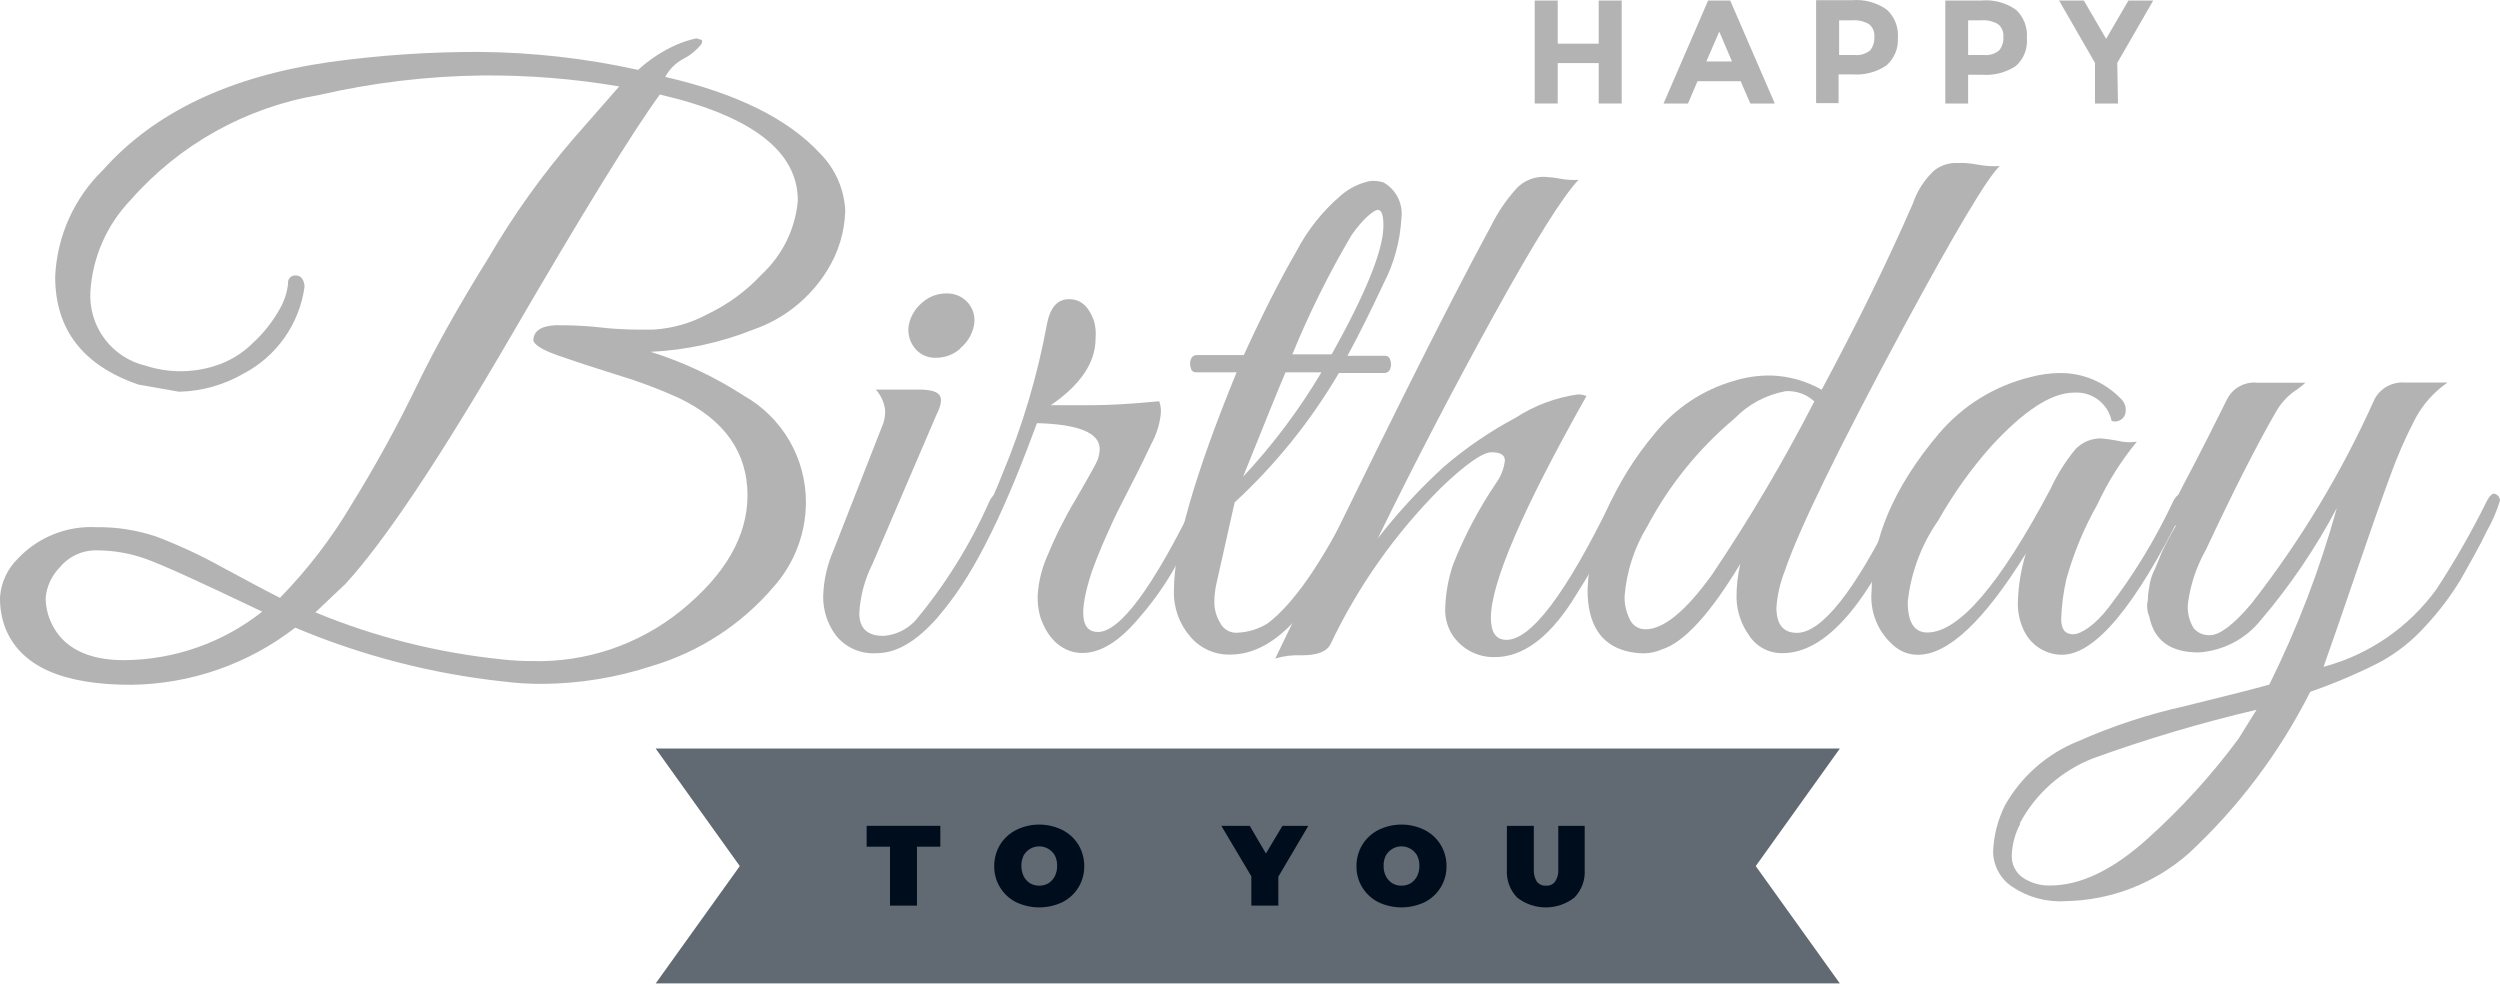 <svg width="122" height="48" viewBox="0 0 122 48" fill="none" xmlns="http://www.w3.org/2000/svg">
<path d="M39.329 24.526C39.322 26.039 38.764 27.498 37.759 28.63C36.196 30.466 34.134 31.809 31.823 32.497C30.093 33.066 28.286 33.361 26.465 33.374C25.838 33.376 25.211 33.338 24.588 33.26C21.085 32.884 17.655 31.998 14.408 30.629C12.114 32.406 9.303 33.385 6.402 33.418C3.088 33.418 1.027 32.541 0.264 30.664C0.078 30.174 -0.011 29.653 0.001 29.13C0.054 28.418 0.366 27.75 0.878 27.253C1.367 26.736 1.964 26.331 2.626 26.068C3.287 25.804 3.999 25.688 4.71 25.727C5.699 25.714 6.683 25.868 7.621 26.183C8.725 26.602 9.798 27.101 10.83 27.674C12.111 28.367 13.049 28.867 13.663 29.174C15.012 27.794 16.189 26.258 17.17 24.596C18.32 22.737 19.373 20.82 20.327 18.853C21.233 16.976 22.402 14.889 23.834 12.592C25.049 10.504 26.455 8.535 28.035 6.708L30.218 4.218C28.017 3.844 25.787 3.665 23.554 3.683C20.861 3.713 18.18 4.034 15.557 4.639C11.995 5.241 8.749 7.052 6.367 9.768C5.212 10.974 4.519 12.548 4.412 14.214C4.36 15.044 4.604 15.867 5.102 16.533C5.6 17.2 6.319 17.668 7.13 17.853C8.225 18.204 9.402 18.204 10.497 17.853C11.2 17.633 11.838 17.244 12.356 16.722C12.879 16.241 13.32 15.678 13.663 15.056C13.876 14.684 14.011 14.272 14.057 13.846C14.049 13.793 14.053 13.738 14.069 13.686C14.085 13.635 14.113 13.588 14.15 13.549C14.188 13.509 14.233 13.48 14.284 13.461C14.335 13.443 14.389 13.436 14.443 13.443C14.697 13.443 14.838 13.653 14.864 13.986C14.741 14.882 14.406 15.736 13.886 16.476C13.365 17.216 12.676 17.82 11.874 18.239C10.918 18.79 9.838 19.092 8.735 19.116L6.744 18.765C4.043 17.83 2.693 16.076 2.693 13.504C2.778 11.534 3.612 9.671 5.026 8.295C7.522 5.489 11.196 3.736 16.048 3.034C18.48 2.695 20.932 2.528 23.387 2.534C25.995 2.553 28.593 2.847 31.139 3.411C31.693 2.902 32.327 2.487 33.015 2.183C33.318 2.052 33.632 1.95 33.953 1.877C34.013 1.87 34.072 1.885 34.12 1.92C34.278 1.92 34.304 1.999 34.217 2.166C33.978 2.462 33.679 2.704 33.34 2.876C32.968 3.076 32.663 3.381 32.463 3.753C35.941 4.554 38.461 5.799 40.021 7.489C40.767 8.241 41.205 9.245 41.249 10.303C41.216 11.325 40.914 12.321 40.372 13.188C39.54 14.539 38.267 15.562 36.768 16.082C35.169 16.721 33.473 17.088 31.753 17.169C33.363 17.675 34.897 18.397 36.312 19.317C37.232 19.839 37.997 20.597 38.527 21.513C39.057 22.428 39.334 23.468 39.329 24.526ZM12.795 29.849C9.813 28.419 7.919 27.56 7.13 27.279C6.376 27.006 5.582 26.864 4.78 26.859C4.427 26.843 4.076 26.909 3.754 27.052C3.431 27.195 3.146 27.411 2.921 27.683C2.523 28.084 2.278 28.611 2.228 29.174C2.23 29.621 2.335 30.062 2.535 30.462C3.096 31.611 4.289 32.216 6.043 32.216C8.495 32.203 10.871 31.37 12.795 29.849ZM25.948 32.26C28.589 32.336 31.17 31.465 33.226 29.805C35.389 28.051 36.473 26.175 36.479 24.175C36.479 22.088 35.365 20.501 33.147 19.431C32.171 18.986 31.166 18.608 30.139 18.3C28.955 17.932 28 17.616 27.272 17.362C26.544 17.108 26.123 16.871 26.027 16.634C26.027 16.155 26.395 15.901 27.131 15.871C27.622 15.871 28.359 15.871 29.359 15.985C30.358 16.099 31.209 16.091 31.919 16.082C32.841 16.022 33.739 15.761 34.55 15.319C35.541 14.845 36.434 14.188 37.18 13.381C38.191 12.442 38.816 11.16 38.934 9.786C38.934 7.383 36.689 5.659 32.2 4.612C30.843 6.477 28.418 10.414 24.922 16.424C21.426 22.433 18.734 26.461 16.846 28.507L15.39 29.884C18.308 31.09 21.386 31.864 24.527 32.181C24.993 32.233 25.461 32.26 25.93 32.26H25.948Z" fill="#B3B3B3"/>
<path d="M43.117 31.032C43.701 30.989 44.248 30.729 44.651 30.305C46.117 28.556 47.33 26.611 48.255 24.526C48.431 24.14 48.606 24.026 48.79 24.175C48.841 24.25 48.866 24.339 48.86 24.43C48.806 24.737 48.702 25.033 48.553 25.306C48.352 25.754 48.167 26.183 48.001 26.508C47.834 26.832 47.519 27.446 47.045 28.262C46.673 28.917 46.245 29.539 45.765 30.12C44.713 31.322 43.73 31.874 42.792 31.874C42.411 31.904 42.029 31.84 41.678 31.687C41.328 31.534 41.021 31.297 40.784 30.997C40.383 30.454 40.168 29.796 40.17 29.121C40.19 28.345 40.36 27.579 40.67 26.867L43.117 20.624C43.175 20.425 43.202 20.218 43.196 20.01C43.148 19.639 42.989 19.29 42.74 19.011H44.844C45.432 19.011 45.774 19.116 45.879 19.335C45.984 19.554 45.879 19.887 45.651 20.352L42.582 27.508C42.203 28.258 41.982 29.079 41.933 29.919C41.933 30.664 42.328 31.032 43.117 31.032ZM46.87 17.003C46.546 17.297 46.124 17.46 45.686 17.459C45.49 17.468 45.294 17.432 45.115 17.353C44.935 17.274 44.776 17.154 44.651 17.003C44.525 16.849 44.432 16.671 44.379 16.479C44.326 16.287 44.314 16.086 44.344 15.889C44.424 15.453 44.653 15.059 44.993 14.775C45.319 14.479 45.745 14.316 46.186 14.319C46.384 14.313 46.581 14.35 46.763 14.429C46.945 14.508 47.107 14.626 47.238 14.775C47.368 14.927 47.462 15.105 47.512 15.299C47.562 15.492 47.567 15.694 47.527 15.889C47.442 16.32 47.209 16.707 46.87 16.985V17.003Z" fill="#B3B3B3"/>
<path d="M53.464 16.52C53.464 17.689 52.736 18.774 51.28 19.773C51.797 19.773 52.473 19.773 53.332 19.773C54.191 19.773 55.27 19.703 56.568 19.581C56.64 19.777 56.667 19.986 56.647 20.194C56.591 20.711 56.433 21.212 56.182 21.667C55.875 22.316 55.603 22.878 55.358 23.351C55.112 23.825 54.893 24.272 54.674 24.693C54.454 25.113 54.218 25.631 53.946 26.245C53.674 26.858 53.455 27.42 53.271 27.928C52.639 29.866 52.736 30.84 53.578 30.84C54.653 30.84 56.237 28.706 58.33 24.438C58.506 24.114 58.655 23.982 58.769 24.061C58.82 24.088 58.864 24.128 58.895 24.177C58.926 24.227 58.943 24.284 58.944 24.342C58.828 24.759 58.66 25.16 58.444 25.534C58.111 26.21 57.751 26.902 57.374 27.621C56.877 28.509 56.289 29.344 55.621 30.112C54.647 31.287 53.718 31.865 52.823 31.865C51.929 31.865 51.14 31.269 50.754 30.068C50.663 29.731 50.625 29.382 50.64 29.033C50.681 28.402 50.829 27.782 51.078 27.201C51.473 26.235 51.939 25.3 52.473 24.403C53.113 23.307 53.472 22.649 53.551 22.474C53.622 22.295 53.66 22.105 53.665 21.913C53.665 21.124 52.639 20.703 50.605 20.65L50.14 21.878C48.533 26.087 46.989 28.907 45.51 30.34C45.256 30.568 45.124 30.489 45.124 30.112C45.13 30.016 45.157 29.923 45.203 29.84C46.729 27.78 47.977 25.527 48.913 23.141C49.902 20.777 50.634 18.313 51.096 15.792C51.254 14.994 51.605 14.6 52.175 14.6C52.745 14.6 53.139 14.959 53.393 15.678C53.466 15.953 53.489 16.238 53.464 16.52Z" fill="#B3B3B3"/>
<path d="M57.287 28.814C57.287 26.692 58.307 23.143 60.347 18.169H58.357C58.297 18.169 58.24 18.148 58.195 18.11C58.15 18.071 58.12 18.017 58.111 17.958C58.064 17.822 58.064 17.674 58.111 17.537C58.132 17.476 58.17 17.423 58.222 17.386C58.274 17.348 58.337 17.327 58.401 17.327H60.698C61.622 15.31 62.475 13.627 63.259 12.276C63.802 11.229 64.543 10.296 65.442 9.532C65.852 9.177 66.348 8.935 66.88 8.83C67.093 8.816 67.307 8.84 67.511 8.9C67.816 9.072 68.062 9.331 68.218 9.643C68.374 9.956 68.433 10.307 68.388 10.654C68.326 11.771 68.027 12.862 67.511 13.854C66.924 15.1 66.354 16.266 65.758 17.362H67.59C67.651 17.361 67.71 17.382 67.756 17.42C67.803 17.459 67.834 17.513 67.845 17.572C67.897 17.708 67.897 17.858 67.845 17.993C67.826 18.054 67.789 18.106 67.739 18.144C67.688 18.182 67.627 18.203 67.564 18.204H65.337C63.962 20.547 62.248 22.675 60.251 24.517L59.374 28.428C59.298 28.747 59.26 29.074 59.26 29.401C59.263 29.744 59.357 30.08 59.532 30.375C59.609 30.538 59.734 30.674 59.891 30.764C60.048 30.853 60.229 30.892 60.409 30.875C60.925 30.85 61.426 30.693 61.864 30.419C63.083 29.498 64.442 27.569 65.915 24.631C65.979 24.448 66.111 24.297 66.284 24.21C66.424 24.21 66.503 24.21 66.529 24.307C66.544 24.501 66.504 24.695 66.415 24.868C65.825 26.157 65.161 27.41 64.425 28.621C63.048 30.84 61.575 31.944 60.041 31.944C59.67 31.954 59.301 31.881 58.963 31.729C58.624 31.577 58.324 31.351 58.085 31.067C57.544 30.444 57.258 29.639 57.287 28.814ZM64.486 18.169H62.733C62.428 18.882 61.739 20.58 60.663 23.263C62.118 21.708 63.4 20 64.486 18.169ZM64.986 17.292C66.67 14.275 67.511 12.188 67.511 11.013C67.511 10.505 67.424 10.242 67.24 10.242C67.055 10.242 66.529 10.654 65.959 11.469C64.855 13.337 63.888 15.283 63.066 17.292H64.986Z" fill="#B3B3B3"/>
<path d="M72.755 30.155C72.755 30.866 73.009 31.225 73.518 31.225C74.716 31.225 76.414 28.977 78.612 24.482C78.788 24.131 78.946 23.991 79.086 24.061C79.146 24.087 79.198 24.13 79.235 24.184C79.272 24.239 79.294 24.302 79.296 24.368C79.204 24.753 79.057 25.122 78.858 25.464C78.569 26.06 78.27 26.639 77.981 27.218C77.692 27.797 77.253 28.489 76.692 29.384C75.523 31.173 74.275 32.067 72.948 32.067C72.54 32.077 72.136 31.983 71.774 31.795C71.412 31.606 71.104 31.329 70.878 30.988C70.621 30.584 70.499 30.108 70.528 29.629C70.554 28.919 70.684 28.215 70.913 27.542C71.468 26.143 72.174 24.808 73.018 23.561C73.248 23.241 73.393 22.866 73.439 22.474C73.439 22.202 73.22 22.071 72.79 22.071C72.36 22.071 71.527 22.641 70.3 23.824C68.095 26.029 66.283 28.595 64.942 31.409C64.767 31.795 64.293 31.979 63.521 31.979C63.086 31.957 62.65 32.01 62.232 32.137C67.084 22.053 70.592 15.021 72.755 11.04C73.091 10.357 73.522 9.725 74.035 9.163C74.209 8.989 74.415 8.853 74.643 8.761C74.87 8.669 75.114 8.624 75.359 8.628C75.627 8.641 75.894 8.673 76.157 8.725C76.446 8.777 76.741 8.795 77.034 8.777C76.274 9.566 74.903 11.756 72.921 15.345C70.94 18.934 69.043 22.579 67.231 26.28C68.208 25.021 69.29 23.847 70.466 22.772C71.544 21.848 72.721 21.046 73.974 20.378C74.888 19.785 75.92 19.399 76.999 19.247C77.143 19.246 77.286 19.273 77.42 19.326C74.31 24.839 72.755 28.448 72.755 30.155Z" fill="#B3B3B3"/>
<path d="M86.689 29.656C86.689 30.471 87.022 30.883 87.688 30.883C88.892 30.883 90.488 28.878 92.476 24.868L92.686 24.412C92.712 24.341 92.752 24.277 92.805 24.224C92.859 24.171 92.923 24.13 92.993 24.105C93.134 24.052 93.23 24.105 93.274 24.201C93.319 24.388 93.294 24.585 93.204 24.754C91.163 29.495 89.094 31.868 86.996 31.874C86.668 31.882 86.345 31.805 86.056 31.652C85.767 31.498 85.523 31.273 85.347 30.997C84.97 30.465 84.76 29.834 84.742 29.182C84.738 28.622 84.799 28.062 84.926 27.516C83.453 29.963 82.173 31.357 81.103 31.69C80.826 31.812 80.528 31.878 80.226 31.883C79.93 31.881 79.636 31.843 79.349 31.769C78.095 31.436 77.473 30.436 77.473 28.779C77.517 27.488 77.815 26.219 78.35 25.043C78.961 23.624 79.78 22.303 80.778 21.124C81.759 19.917 83.083 19.036 84.575 18.598C85.187 18.404 85.827 18.312 86.469 18.326C87.323 18.36 88.156 18.597 88.898 19.019C90.652 15.746 92.134 12.72 93.344 9.944C93.551 9.32 93.913 8.759 94.396 8.313C94.672 8.101 95.005 7.976 95.352 7.953H95.887C96.131 7.972 96.374 8.005 96.615 8.05C96.936 8.106 97.263 8.124 97.588 8.102C97.004 8.64 95.448 11.244 92.923 15.915C89.708 21.89 87.767 25.87 87.101 27.858C86.871 28.432 86.732 29.039 86.689 29.656ZM88.539 19.589C88.352 19.416 88.132 19.282 87.893 19.197C87.653 19.111 87.399 19.074 87.144 19.089C86.188 19.262 85.311 19.731 84.637 20.431C82.893 21.894 81.449 23.681 80.384 25.692C79.753 26.727 79.374 27.895 79.279 29.103C79.272 29.486 79.356 29.864 79.525 30.208C79.59 30.36 79.699 30.489 79.838 30.578C79.977 30.667 80.14 30.712 80.305 30.708C81.182 30.708 82.252 29.831 83.523 28.077C85.362 25.35 87.037 22.516 88.539 19.589Z" fill="#B3B3B3"/>
<path d="M102.349 24.622C101.701 25.767 101.194 26.986 100.841 28.253C100.693 28.895 100.608 29.55 100.586 30.208C100.586 30.708 100.779 30.953 101.165 30.953C101.551 30.953 102.244 30.506 102.919 29.621C104.132 28.038 105.172 26.33 106.023 24.526C106.119 24.298 106.233 24.166 106.365 24.14C106.497 24.114 106.672 24.14 106.672 24.368C106.666 24.529 106.627 24.687 106.558 24.833C104.22 29.58 102.241 31.953 100.621 31.953C100.254 31.951 99.894 31.85 99.578 31.662C99.262 31.474 99.001 31.205 98.824 30.883C98.572 30.412 98.451 29.882 98.473 29.349C98.498 28.558 98.628 27.773 98.859 27.016C96.819 30.307 95.065 31.953 93.598 31.953C93.193 31.957 92.8 31.82 92.484 31.567C92.079 31.24 91.761 30.817 91.561 30.336C91.36 29.855 91.283 29.332 91.335 28.814C91.335 26.312 92.42 23.772 94.589 21.194C95.757 19.804 97.339 18.824 99.105 18.397C99.557 18.276 100.022 18.211 100.49 18.204C101.044 18.194 101.595 18.299 102.107 18.51C102.62 18.721 103.084 19.034 103.471 19.431C103.586 19.527 103.669 19.656 103.709 19.8C103.75 19.943 103.747 20.096 103.699 20.238C103.65 20.362 103.556 20.462 103.435 20.519C103.315 20.576 103.177 20.585 103.05 20.545C102.963 20.131 102.728 19.762 102.389 19.507C102.051 19.253 101.631 19.129 101.209 19.16C100.116 19.16 98.765 20.036 97.158 21.79C96.177 22.898 95.316 24.106 94.589 25.394C93.763 26.574 93.251 27.943 93.098 29.375C93.098 30.366 93.414 30.866 94.054 30.866C95.591 30.866 97.596 28.527 100.069 23.851C100.39 23.155 100.799 22.503 101.288 21.913C101.451 21.744 101.647 21.61 101.865 21.521C102.082 21.432 102.316 21.389 102.551 21.395C102.815 21.42 103.079 21.458 103.34 21.509C103.646 21.587 103.965 21.602 104.278 21.553C103.507 22.49 102.859 23.521 102.349 24.622Z" fill="#B3B3B3"/>
<path d="M100.815 43.975C99.883 44.039 98.957 43.789 98.184 43.265C97.905 43.077 97.675 42.824 97.515 42.528C97.355 42.231 97.269 41.901 97.264 41.564C97.293 40.777 97.49 40.006 97.842 39.301C98.646 37.874 99.915 36.766 101.438 36.162C103.102 35.426 104.835 34.856 106.611 34.461C108.751 33.935 110.127 33.584 110.741 33.409C112.113 30.648 113.217 27.761 114.038 24.789C113.004 26.747 111.757 28.585 110.32 30.27C109.952 30.726 109.493 31.101 108.972 31.372C108.451 31.642 107.88 31.801 107.295 31.839C105.918 31.839 105.12 31.261 104.884 30.085C104.777 29.834 104.753 29.554 104.814 29.288C104.814 28.928 104.892 28.674 104.901 28.516C104.951 28.257 105.036 28.006 105.156 27.771C105.305 27.429 105.41 27.174 105.462 27.025C105.679 26.553 105.922 26.094 106.19 25.649C105.778 25.649 105.664 25.447 105.839 25.035L106.532 23.693C107.409 22.036 108.111 20.633 108.681 19.484C108.817 19.213 109.033 18.991 109.299 18.847C109.566 18.702 109.87 18.643 110.171 18.677H112.504C112.385 18.788 112.259 18.89 112.127 18.984C111.701 19.253 111.346 19.62 111.092 20.054C110.171 21.641 109.022 23.895 107.646 26.832C107.187 27.645 106.889 28.538 106.769 29.463C106.732 29.88 106.83 30.299 107.05 30.655C107.147 30.769 107.268 30.858 107.405 30.918C107.541 30.977 107.69 31.004 107.839 30.997C108.321 30.997 108.996 30.489 109.864 29.463C112.266 26.389 114.286 23.036 115.88 19.475C116.022 19.21 116.239 18.992 116.504 18.849C116.769 18.706 117.07 18.643 117.37 18.669H119.44C118.784 19.12 118.246 19.721 117.87 20.422C117.389 21.342 116.973 22.294 116.625 23.272C116.181 24.477 115.619 26.072 114.941 28.06C114.263 30.048 113.746 31.541 113.389 32.541C115.61 31.948 117.558 30.607 118.905 28.744C119.791 27.39 120.596 25.984 121.316 24.535C121.492 24.172 121.649 24.032 121.79 24.114C121.85 24.14 121.902 24.183 121.939 24.237C121.976 24.292 121.997 24.355 122 24.421C121.847 24.934 121.635 25.429 121.369 25.894C120.948 26.771 120.492 27.543 120.089 28.27C119.605 29.071 119.04 29.82 118.405 30.506C117.753 31.245 116.975 31.863 116.108 32.33C115.019 32.882 113.894 33.36 112.74 33.76C111.247 36.722 109.236 39.395 106.804 41.651C105.146 43.111 103.023 43.934 100.815 43.975ZM98.597 40.187C98.339 40.662 98.195 41.19 98.176 41.73C98.165 41.943 98.208 42.156 98.302 42.347C98.395 42.539 98.536 42.704 98.71 42.827C99.106 43.093 99.576 43.228 100.052 43.212C101.531 43.212 103.112 42.452 104.796 40.932C106.439 39.459 107.928 37.822 109.242 36.048L110.119 34.636C107.418 35.27 104.756 36.06 102.148 37.004C100.609 37.6 99.335 38.73 98.561 40.187H98.597Z" fill="#B3B3B3"/>
<path d="M78.016 0.026H79.139V5.051H78.016V3.078H76.017V5.051H74.894V0.026H76.017V2.131H78.016V0.026Z" fill="#B3B3B3"/>
<path d="M85.417 5.051L84.943 3.963H82.839L82.374 5.051H81.182L83.356 0.026H84.435L86.609 5.051H85.417ZM83.9 1.543L83.269 2.999H84.522L83.9 1.543Z" fill="#B3B3B3"/>
<path d="M92.09 0.482C92.275 0.658 92.419 0.872 92.51 1.111C92.601 1.349 92.637 1.605 92.616 1.859C92.631 2.111 92.587 2.364 92.489 2.597C92.39 2.829 92.238 3.036 92.046 3.201C91.557 3.525 90.974 3.676 90.389 3.63H89.723V5.033H88.626V0.009H90.38C90.988 -0.041 91.594 0.126 92.09 0.482ZM91.266 2.455C91.412 2.268 91.483 2.034 91.468 1.798C91.479 1.68 91.461 1.562 91.415 1.453C91.369 1.344 91.297 1.249 91.204 1.175C90.957 1.034 90.673 0.97 90.389 0.991H89.749V2.683H90.503C90.639 2.698 90.776 2.685 90.907 2.646C91.038 2.607 91.16 2.542 91.266 2.455Z" fill="#B3B3B3"/>
<path d="M98.386 0.482C98.571 0.657 98.715 0.872 98.806 1.111C98.897 1.349 98.933 1.605 98.912 1.859C98.935 2.111 98.898 2.366 98.805 2.602C98.713 2.838 98.566 3.049 98.377 3.218C97.888 3.542 97.305 3.693 96.72 3.648H96.045V5.051H94.931V0.026H96.685C97.288 -0.031 97.892 0.131 98.386 0.482ZM97.562 2.455C97.711 2.27 97.784 2.034 97.763 1.797C97.775 1.68 97.757 1.562 97.711 1.453C97.665 1.344 97.593 1.249 97.5 1.175C97.253 1.034 96.969 0.97 96.685 0.991H96.045V2.683H96.808C96.942 2.699 97.079 2.686 97.208 2.647C97.338 2.608 97.458 2.543 97.562 2.455Z" fill="#B3B3B3"/>
<path d="M103.358 5.051H102.236V3.069L100.482 0.026H101.692L102.779 1.894L103.867 0.026H105.077L103.323 3.069L103.358 5.051Z" fill="#B3B3B3"/>
<path d="M31.998 36.53H89.784L85.68 42.265L89.784 47.991H31.998L36.102 42.265L31.998 36.53Z" fill="#616972"/>
<path d="M43.432 41.318H42.292V40.301H45.888V41.318H44.748V44.194H43.432V41.318Z" fill="#000D1C"/>
<path d="M49.588 44.028C49.263 43.865 48.991 43.614 48.802 43.304C48.612 42.994 48.514 42.637 48.518 42.274C48.514 41.907 48.611 41.546 48.799 41.23C48.989 40.919 49.263 40.667 49.588 40.502C49.938 40.329 50.324 40.239 50.715 40.239C51.106 40.239 51.491 40.329 51.842 40.502C52.167 40.667 52.44 40.919 52.631 41.23C52.818 41.546 52.915 41.907 52.911 42.274C52.915 42.637 52.817 42.994 52.628 43.304C52.439 43.614 52.166 43.865 51.842 44.028C51.489 44.194 51.105 44.281 50.715 44.281C50.325 44.281 49.94 44.194 49.588 44.028ZM51.158 43.107C51.292 43.023 51.401 42.905 51.473 42.765C51.554 42.605 51.593 42.427 51.587 42.248C51.593 42.071 51.554 41.896 51.473 41.739C51.396 41.606 51.285 41.496 51.152 41.419C51.019 41.342 50.868 41.302 50.715 41.302C50.561 41.302 50.41 41.342 50.277 41.419C50.144 41.496 50.033 41.606 49.956 41.739C49.88 41.898 49.841 42.072 49.842 42.248C49.841 42.426 49.88 42.603 49.956 42.765C50.029 42.905 50.138 43.023 50.272 43.107C50.408 43.184 50.563 43.223 50.719 43.221C50.873 43.222 51.024 43.183 51.158 43.107Z" fill="#000D1C"/>
<path d="M62.382 42.783V44.194H61.066V42.765L59.602 40.301H60.987L61.777 41.651L62.583 40.301H63.846L62.382 42.783Z" fill="#000D1C"/>
<path d="M67.266 44.028C66.941 43.865 66.668 43.614 66.479 43.304C66.29 42.994 66.192 42.637 66.196 42.274C66.192 41.907 66.289 41.546 66.477 41.23C66.667 40.919 66.94 40.667 67.266 40.502C67.616 40.329 68.002 40.239 68.392 40.239C68.783 40.239 69.169 40.329 69.519 40.502C69.844 40.667 70.118 40.919 70.308 41.23C70.496 41.546 70.593 41.907 70.589 42.274C70.593 42.637 70.495 42.994 70.306 43.304C70.117 43.614 69.844 43.865 69.519 44.028C69.167 44.194 68.782 44.281 68.392 44.281C68.003 44.281 67.618 44.194 67.266 44.028ZM68.835 43.107C68.969 43.023 69.079 42.905 69.151 42.765C69.232 42.605 69.271 42.427 69.265 42.248C69.271 42.071 69.232 41.896 69.151 41.739C69.074 41.606 68.963 41.496 68.83 41.419C68.697 41.342 68.546 41.302 68.392 41.302C68.239 41.302 68.088 41.342 67.955 41.419C67.822 41.496 67.711 41.606 67.634 41.739C67.553 41.896 67.514 42.071 67.52 42.248C67.514 42.427 67.553 42.605 67.634 42.765C67.707 42.905 67.816 43.023 67.95 43.107C68.083 43.183 68.234 43.222 68.388 43.221C68.545 43.223 68.699 43.184 68.835 43.107Z" fill="#000D1C"/>
<path d="M74.035 43.8C73.862 43.62 73.729 43.407 73.643 43.173C73.557 42.939 73.52 42.689 73.536 42.441V40.301H74.851V42.406C74.834 42.623 74.886 42.841 75 43.028C75.054 43.093 75.123 43.145 75.201 43.178C75.278 43.212 75.363 43.227 75.447 43.221C75.531 43.227 75.614 43.213 75.691 43.179C75.767 43.146 75.834 43.094 75.886 43.028C76.007 42.844 76.062 42.625 76.044 42.406V40.301H77.333V42.441C77.348 42.689 77.312 42.939 77.226 43.173C77.139 43.407 77.006 43.62 76.833 43.8C76.433 44.112 75.941 44.282 75.434 44.282C74.927 44.282 74.435 44.112 74.035 43.8Z" fill="#000D1C"/>
</svg>
